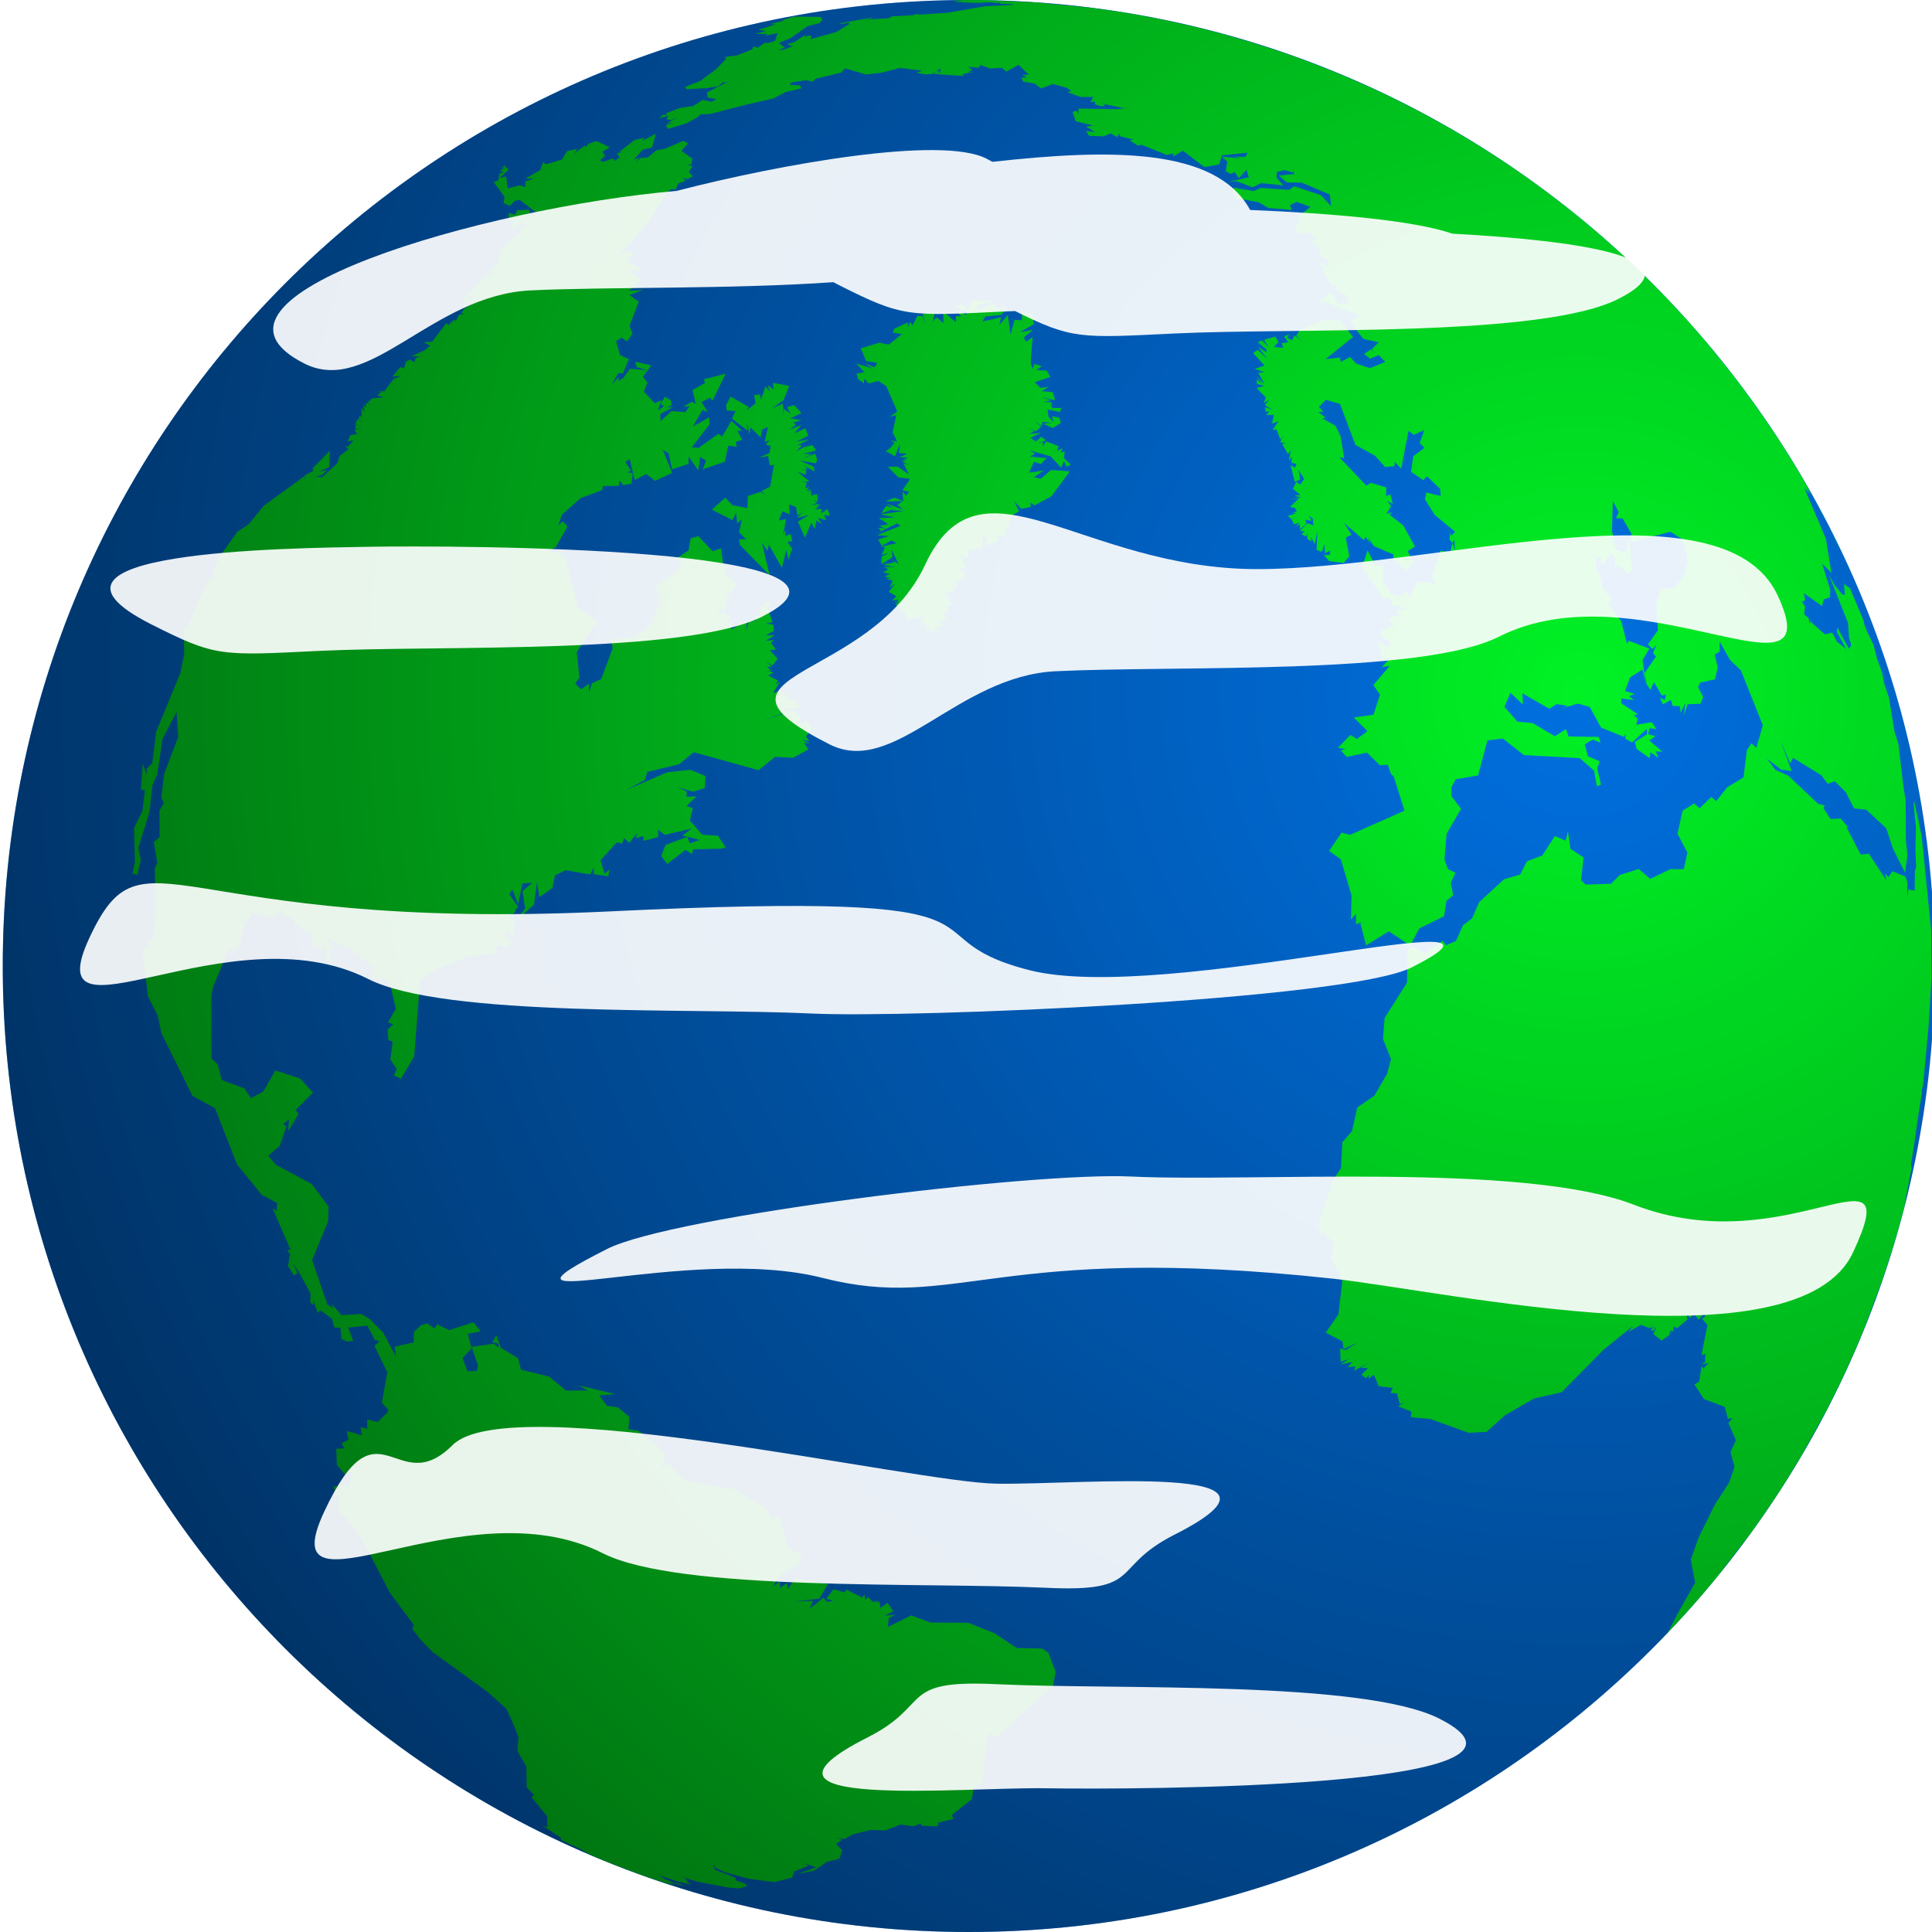 <?xml version="1.0" encoding="UTF-8"?>
<svg width="700px" height="700px" viewBox="0 0 700 700" version="1.1" xmlns="http://www.w3.org/2000/svg">
    <title>Artboard</title>
    <defs>
        <filter x="-50%" y="-50%" width="200%" height="200%" filterUnits="objectBoundingBox" id="filter-1">
            <feGaussianBlur stdDeviation="1" in="SourceGraphic"></feGaussianBlur>
        </filter>
        <radialGradient cx="81.4%" cy="35.995%" fx="81.4%" fy="35.995%" r="154.795%" id="radialGradient-2">
            <stop stop-color="#000000" stop-opacity="0" offset="0%"></stop>
            <stop stop-color="#000000" offset="100%"></stop>
        </radialGradient>
    </defs>
    <g id="Page-1" stroke="none" stroke-width="1" fill="none" fill-rule="evenodd">
        <path d="M351,700 C157.7,700 1,543.3 1,350 C1,156.7 157.7,0 351,0 C544.299,0 701,156.7 701,350 C701,543.3 544.299,700 351,700 Z" id="path3517" fill="#0070E0" fill-rule="nonzero"></path>
        <g id="Artboard">
            <g id="earth" transform="translate(47, 0)" fill-rule="nonzero" fill-opacity="0.906" fill="#00FF12">
                <g id="layer1">
                    <path d="M223.353,37.924 L233.107,35.708 L237.675,33.339 L243.504,31.978 L242.694,30.894 L239.152,30.759 L239.692,29.864 L245.095,29.066 L247.525,29.605 L248.497,28.522 L257.775,26.3 L259.149,24.762 L266.838,26.989 L272.88,26.239 L279.045,24.605 L287.123,25.617 L285.029,26.398 L288.542,26.977 L290.831,26.739 L293.68,24.787 L293.776,26.373 L292.646,25.555 L291.149,26.719 L296.103,26.247 L291.331,26.812 L302.401,27.528 L301.623,26.852 L305.634,26.076 L303.629,26.129 L305.317,25.361 L303.775,24.204 L307.643,24.552 L308.232,23.52 L311.657,24.812 L316.017,24.583 L317.632,25.93 L322.008,23.51 L325.83,27.111 L323.386,27.116 L325.069,28.058 L323.11,28.135 L323.625,29.541 L327.913,30.297 L330.2,32.071 L334.446,30.427 L339.344,31.761 L341.18,32.922 L339.758,33.389 L344.435,35.131 L349.112,35.134 L348.069,37.069 L349.684,36.731 L349.784,37.844 L352.19,38.569 L353.658,38.1 L351.61,37.394 L360.108,39.187 L362.809,38.955 L357.698,39.57 L343.755,39.342 L343.74,41.281 L342.91,40.047 L341.639,40.581 L342.738,43.917 L349.063,45.48 L346.531,45.866 L349.808,47.898 L346.43,47.417 L347.618,49.229 L352.841,49.404 L355.415,48.338 L357.798,49.704 L358.444,48.328 L358.735,49.336 L363.857,50.62 L362.208,50.806 L365.203,52.698 L366.623,52.67 L365.15,51.838 L375.732,56.138 L378.22,55.553 L378.074,56.716 L381.583,54.586 L389.359,60.525 L394.717,59.566 L395.752,56.248 L405.032,55.329 L404.22,56.865 L399.934,56.745 L402.795,57.476 L395.788,56.713 L397.656,58.596 L397.124,62.028 L398.899,63.007 L400.403,62.336 L401.837,64.549 L404.621,61.511 L405.467,64.253 L397.771,65.948 L401.01,65.635 L406.776,67.843 L409.986,66.327 L417.979,67.175 L415.487,64.409 L415.651,62.275 L418.345,61.599 L421.6,62.534 L421.549,60.841 L421.927,63.05 L416.342,63.614 L419.196,66.083 L424.591,66.167 L434.842,70.481 L435.265,74.651 L431.521,70.672 L421.925,67.516 L420.097,68.801 L409.732,68.107 L407.302,69.22 L399.932,68.003 L399.666,69.35 L400.813,71.762 L408.942,73.253 L412.539,75.361 L421.056,76.052 L420.348,74.369 L422.744,73.122 L427.83,74.926 L424.064,78.008 L424.033,77.169 L422.335,83.7 L424.278,84.869 L428.119,84.235 L429.139,86.069 L431.327,86.735 L427.922,87.083 L431.056,90.019 L431.489,92.781 L433.858,94.082 L433.855,96.39 L430.318,94.908 L429.157,93.305 L429.375,94.305 L433.301,97.508 L431.764,97.237 L435.568,103.639 L437.36,103.504 L437.411,105.411 L441.24,107.155 L441.459,109.685 L437.843,110.071 L435.991,106.651 L434.172,106.241 L430.427,109.821 L432.932,109.328 L445.822,114.549 L442.168,116.234 L444.592,119.829 L446.998,122.796 L452.536,124.019 L449.961,126.591 L450.959,127.915 L449.73,126.602 L447.218,128.215 L449.389,129.952 L452.544,128.651 L454.919,131.124 L449.336,133.391 L444.361,131.724 L442.149,129.351 L438.803,131.127 L438.435,129.535 L433.226,130.145 L443.246,122.092 L438.579,116.088 L432.201,116.01 L423.944,119.492 L422.67,121.691 L424.611,123.546 L422.068,121.507 L421.158,123.252 L419.326,122.41 L420.115,121.143 L418.232,121.876 L419.771,124.014 L417.35,124.336 L417.969,126.014 L414.502,125.678 L416.245,123.944 L415.05,121.96 L410.987,123.105 L412.607,125.79 L410.224,123.36 L408.698,123.952 L411.816,126.608 L411.883,127.657 L408.798,125.607 L412.288,130.182 L408.694,126.767 L407.012,127.888 L411.2,132.487 L407.635,133.615 L411.152,134.917 L408.879,135.041 L411.191,139.163 L408.08,136.264 L410.198,138.976 L408.307,137.5 L408.394,139.075 L411.078,139.795 L408.289,140.566 L411.6,143.986 L410.883,146.075 L413.088,144.663 L411.291,146.771 L414.223,148.592 L411.452,147.521 L411.479,149.173 L412.961,149.049 L411.774,150.398 L414.528,150.274 L413.87,153.443 L416.209,152.635 L414.141,155.691 L415.551,155.68 L416.928,159.388 L417.96,157.338 L416.896,160.255 L418.764,160.574 L417.541,160.868 L419.699,164.593 L420.685,162.985 L419.948,166.978 L421.011,165.487 L420.932,167.655 L422.739,168.035 L422.272,169.465 L420.568,168.556 L422.155,174.608 L424.08,173.711 L423.404,170.088 L425.527,173.506 L424.114,175.627 L422.644,174.572 L421.478,177.071 L424.125,179.332 L421.91,179.65 L424.418,180.216 L420.356,180.983 L423.595,180.616 L420.431,183.614 L424.172,184.583 L422.22,184.172 L422.886,185.423 L421.201,185.704 L422.592,185.947 L419.654,186.926 L420.954,188.205 L424.383,186.099 L421.032,188.25 L421.786,189.913 L424.016,189.346 L422.349,190.677 L423.981,189.996 L424.076,191.823 L426.358,189.642 L425.97,188.298 L428.146,188.707 L427.329,186.808 L428.605,187.817 L428.891,190.35 L426.704,189.565 L423.905,192.434 L425.705,192.428 L424.601,193.597 L426.307,194.41 L426.666,192.784 L426.706,195.342 L428.199,196.107 L427.906,194.438 L429.351,197.121 L430.349,192.011 L430.006,199.285 L431.932,199.95 L432.838,197.164 L433.114,200.433 L434.88,199.477 L434.904,201.017 L432.617,201.134 L434.611,203.305 L439.829,203.952 L441.883,201.552 L440.577,194.786 L442.687,193.715 L439.901,189.381 L447.15,195.712 L447.788,194.525 L449.584,197.057 L448.582,194.623 L450.759,197.852 L457.822,200.873 L457.939,203.003 L462.421,206.619 L465.263,204.119 L463.02,199.688 L465.66,198.018 L461.473,190.428 L456.448,186.513 L457.384,185.598 L455.333,186.196 L457.008,183.345 L455.477,181.398 L457.617,182.537 L456.804,179.199 L455.129,179.667 L455.29,176.616 L449.675,174.935 L448.018,175.937 L438.266,165.687 L440.001,165.966 L438.747,158.094 L436.846,154.249 L432.043,151.534 L433.363,151.312 L430.618,149.277 L432.454,149.129 L430.895,147.448 L433.377,144.865 L438.501,146.344 L444.095,161.194 L451.22,165.139 L454.875,169.223 L458.256,168.88 L458.307,167.279 L460.68,169.803 L463.327,156.1 L465.222,157.546 L469.054,155.81 L467.399,160.521 L469.081,162.268 L465.053,165.314 L464.25,170.974 L468.698,173.999 L470.014,172.53 L474.792,177.141 L474.975,179.702 L469.782,178.432 L469.274,180.912 L472.828,186.563 L480.219,192.651 L478.948,194.077 L476.526,189.697 L478.487,193.432 L478.106,195.375 L479.229,196.666 L479.977,195.466 L480.09,199.494 L479.197,196.678 L478.509,200.09 L474.864,199.59 L471.861,209.324 L473.275,211.541 L466.607,210.587 L463.782,216.702 L462.671,214.221 L460.708,216.305 L457.126,215.134 L454.083,210.712 L454.276,204.903 L451.424,205.042 L448.489,199.411 L446.515,205.603 L454.755,217.451 L455.055,216.261 L457.475,217.474 L457.135,219.124 L462.954,220.651 L458.869,220.933 L460.418,223.775 L457.811,223.025 L456.181,225.158 L458.318,226.371 L453.816,228.155 L453.545,230.671 L456.572,232.274 L455.977,234.661 L452.36,232.223 L453.83,238.533 L456.392,238.726 L453.679,241.706 L456.529,241.246 L450.591,248.202 L452.991,251.68 L450.625,258.968 L443.479,259.939 L448.441,264.907 L444.593,267.778 L442.266,266.279 L437.734,270.942 L440.47,271.409 L438.808,271.951 L440.947,274.242 L448.29,272.697 L452.969,277.278 L455.798,277.039 L457.067,280.674 L457.904,281.155 L461.864,293.728 L442.135,302.489 L439.049,301.706 L434.565,308.317 L438.781,311.328 L442.68,324.384 L442.473,333.167 L444.319,331.069 L444.325,334.88 L446.77,333.955 L445.89,334.451 L447.943,342.52 L456.196,337.432 L463.941,342.6 L467.259,336.359 L476.215,331.985 L477.059,326.419 L479.557,324.343 L478.616,319.885 L480.344,316.19 L477.637,314.957 L476.349,311.468 L477.139,302.097 L482.368,293.055 L478.889,288.477 L478.841,285.286 L480.453,282.34 L488.535,280.963 L491.916,268.261 L497.502,267.588 L505.145,273.582 L525.332,274.687 L530.556,279.217 L531.613,284.918 L533.067,284.288 L531.695,278.441 L532.572,275.825 L528.339,274.011 L527.174,269.657 L530.08,267.953 L532.935,269.131 L532.19,267 L521.354,266.854 L520.329,264.163 L516.358,266.771 L508.241,261.961 L502.771,261.47 L498.079,256.106 L500.278,251.011 L504.792,255.286 L504.587,251.204 L514.342,256.789 L517.003,255.082 L521.05,255.769 L518.68,256.713 L524.671,254.928 L528.991,256.116 L533.089,263.631 L541.431,267.004 L542.037,265.53 L541.891,267.653 L544.35,268.989 L549.713,264.054 L549.737,266.02 L545.36,268.827 L545.958,271.322 L550.723,274.718 L551.012,272.528 L553.882,274.617 L552.878,272.171 L555.338,272.379 L550.585,268.302 L552.766,266.71 L550.14,266.021 L550.723,263.772 L553.145,264.239 L551.512,261.652 L545.814,262.61 L546.424,260.415 L544.984,259.114 L546.466,258.81 L540.372,254.798 L540.499,253.083 L545.093,253.634 L543.179,252.256 L545.249,251.39 L541.757,250.394 L543.622,245.436 L548.105,242.582 L549.139,247.075 L548.157,239.143 L550.579,235.007 L543.134,232.155 L542.514,233.382 L540.414,225.102 L535.024,217.979 L536.317,218.806 L536.582,216.483 L532.651,212.277 L533.727,212.933 L533.06,210.662 L533.773,213.07 L532.848,209.055 L531.087,208.62 L532.833,209.028 L531.259,206.344 L531.471,201.806 L533.754,202.272 L532.151,204.305 L533.428,203.554 L533.832,204.877 L536.585,200.645 L538.044,201.709 L538.407,206.704 L539.092,204.573 L542.885,207.641 L544.399,206.829 L543.217,195.682 L542.302,199.135 L538.02,197.488 L542.38,199.214 L541.512,200.208 L538.608,199.332 L536.795,195.004 L538.507,197.302 L537.017,192.583 L537.367,181.526 L539.46,185.533 L538.512,187.744 L542.165,187.911 L540.941,187.907 L544.045,193.279 L543.937,196.519 L558.201,192.657 L562.065,195.111 L563.682,198.005 L564.581,203.401 L563.09,208.679 L559.797,212.991 L554.863,213.422 L553.082,218.414 L553.693,228.356 L550.039,233.52 L551.762,235.135 L553.176,233.6 L551.903,236.624 L552.972,237.868 L548.871,243.848 L549.522,247.741 L550.963,250.004 L552.27,247.136 L555.09,251.983 L556.65,251.65 L556.187,253.68 L554.411,252.701 L555.494,255.15 L558.441,253.586 L559.068,255.779 L561.685,255.847 L561.924,258.256 L563.591,254.727 L563.205,259.247 L564.414,255.164 L569.1,254.997 L570.079,252.539 L568.208,248.869 L569.082,247.309 L574.391,246.135 L575.371,241.719 L574.254,237.124 L576.092,236.101 L575.978,232.346 L579.83,239.125 L583.736,242.865 L591.697,262.758 L589.342,270.964 L587.593,269.301 L585.91,271.806 L584.724,281.659 L578.834,285.195 L574.835,290.256 L573.047,288.756 L568.77,292.84 L566.867,291.105 L562.642,293.694 L560.796,302.119 L564.369,308.917 L563.064,314.932 L558.21,314.902 L550.916,318.421 L546.723,314.828 L539.889,317.036 L536.672,320.212 L527.502,320.503 L525.842,318.929 L526.73,310.658 L522.01,307.549 L521.092,301.159 L520.283,304.608 L516.338,302.914 L511.824,309.944 L506.243,312.058 L503.767,316.871 L497.994,318.529 L488.906,326.873 L486.368,332.711 L483.047,335.252 L480.515,340.936 L476.989,342.46 L475.686,340.872 L469.3,345.435 L464.666,342.829 L463.023,344.38 L462.78,356.023 L454.683,368.813 L454.066,376.373 L456.983,383.693 L455.589,389.024 L450.925,397.026 L444.755,401.245 L442.824,409.879 L439.37,413.796 L438.879,423.149 L434.677,429.715 L435.579,428.436 L431.062,442.705 L431.244,448.333 L431.989,446.221 L436.54,450.467 L435.397,455.735 L439.346,464.091 L437.938,476.204 L433.342,482.84 L439.408,486.007 L439.744,488.791 L444.715,486.513 L440.633,489.16 L438.536,488.579 L438.768,493.42 L441.717,492.385 L438.785,494.323 L442.983,493.479 L441.267,495.329 L444.042,495.109 L443.617,496.64 L449.013,493.666 L446.023,495.645 L448.684,495.654 L446.284,498.08 L447.916,499.393 L449.077,498.041 L448.806,499.557 L450.799,498.101 L452.527,502.261 L457.686,502.855 L456.811,504.685 L459.152,504.852 L460.192,508.776 L461.997,508.031 L459.594,509.551 L464.36,511.424 L464.153,513.49 L471.263,514.135 L485.096,519.133 L491.604,518.778 L498.342,512.732 L508.771,506.72 L518.823,504.415 L533.859,489.162 L544.724,480.332 L542.985,482.584 L547.508,480.022 L550.506,481.179 L551.712,479.325 L550.596,481.362 L552.616,480.565 L551.072,481.836 L551.939,482.196 L553.235,480.567 L552.031,483.311 L554.982,485.743 L558.006,483.56 L557.987,482.171 L558.676,482.995 L558.199,481.744 L559.246,482.534 L559.407,480.554 L560.605,481.23 L564.41,478.058 L564.091,476.267 L565.549,477.512 L566.558,475.412 L568.372,478.193 L570.355,475.906 L570.864,476.986 L569.717,477.846 L571.626,480.082 L569.459,491.05 L570.864,490.457 L570.776,493.505 L569.368,494.28 L572.057,493.849 L570.142,495.875 L569.54,494.881 L568.643,500.547 L566.919,501.607 L570.373,506.897 L577.941,509.743 L579.046,514.063 L580.777,513.75 L579.23,515.558 L581.943,521.846 L579.986,526.065 L581.453,531.436 L579.508,537.123 L574.204,545.345 L568.401,557.183 L565.609,565.102 L567.168,573.452 L560.81,584.697 L557.125,591.71 L555.14,593.78 L553.024,595.942 L550.483,598.488 L552.172,596.801 L553.535,595.421 L562.613,585.836 L567.958,579.838 L575.026,571.458 L587.672,555.008 L594.818,544.737 L599.252,537.947 L605.887,527.093 L605.174,528.302 L605.232,528.204 L614.804,510.929 L618.689,503.192 L620.286,499.869 L621.94,496.325 L621.979,496.24 L626.014,487.126 L628.549,481.014 L634.948,463.884 L638.415,453.258 L640.403,446.583 L640.897,444.846 L642.315,439.654 L643.345,435.665 L643.09,436.309 L644.259,430.184 L644.875,427.28 L644.587,428.329 L645.608,423.262 L645.379,421.839 L646.647,413.899 L648.476,401.111 L649.4,395.817 L649.266,395.108 L649.774,393.139 L651.754,371.903 L652.828,354.28 L652.702,337.043 L649.234,302.916 L648.291,298.519 L648.087,295.947 L648.162,297.569 L646.465,290.069 L646.326,291.268 L647.142,299.509 L646.997,307.992 L647.259,314.031 L646.791,315.619 L646.725,322.644 L644.382,322.299 L644.023,325.122 L644.071,319.706 L643.41,317.617 L638.656,315.661 L637.22,317.809 L635.995,316.435 L636.479,318.981 L630.13,309.325 L627.206,309.668 L622.049,299.773 L622.631,299.73 L619.91,296.571 L616.261,296.763 L613.669,292.807 L614.169,291.82 L611.788,291.268 L600.844,280.978 L596.203,278.893 L593.207,274.888 L598.354,278.852 L602.171,279.356 L598.157,268.535 L601.643,276.562 L602.665,274.594 L612.884,280.868 L615.155,283.981 L617.788,283.093 L621.773,286.998 L624.767,292.895 L629.199,293.375 L636.442,300.149 L638.88,307.536 L643.238,316.168 L644.077,309.803 L643.556,304.687 L643.44,289.913 L642.604,284.752 L640.833,269.57 L639.363,264.782 L637.407,252.788 L635.704,247.705 L634.966,243.836 L633.09,238.624 L631.826,233.702 L629.305,228.448 L628.242,225.617 L628.395,225.271 L623.259,213.14 L621.165,211.612 L621.386,215.54 L620.393,215.286 L617.662,211.891 L615.576,208.125 L622.613,225.786 L622.913,230.835 L623.743,233.782 L622.912,235.057 L618.675,227.266 L618.563,229.047 L621.902,235.166 L618.599,232.518 L616.84,229.228 L614.091,229.798 L608.887,225.085 L608.744,226.355 L608.319,223.983 L606.685,222.607 L607.008,219.711 L605.86,218.036 L607.085,217.468 L606.549,214.908 L613.15,219.598 L613.753,217.14 L616.005,216.469 L616.131,213.565 L613.172,204.182 L616.58,207.599 L614.523,195.129 L606.653,176.62 L608.298,178.888 L607.407,176.931 L609.169,179.553 L607.556,176.395 L608.657,178.223 L606.939,175.155 L608.484,177.856 L608.619,177.781 L605.932,173.016 L607.415,175.567 L610.273,180.704 L610.181,180.468 L606.572,174.108 L603.646,169.169 L602.553,167.37 L604.034,169.815 L604.684,170.9 L603.867,169.536 L605.385,172.081 L605.935,173.015 L608.535,177.526 L615.171,189.807 L621.135,201.965 L624.413,209.2 L624.489,209.373 L623.091,206.228 L621.506,202.762 L619.488,198.487 L619.533,198.58 L617.262,193.935 L616.169,191.761 L613.399,186.413 L608.681,177.785 L605.046,171.508 L603.192,168.418 L601.748,166.058 L599.653,162.711 L596.85,158.357 L595.62,156.49 L588.343,145.947 L583.341,139.152 L578.679,133.113 L574.815,128.307 L573.404,126.594 L570.177,122.759 L568.083,120.329 L569.487,121.953 L566.976,119.063 L567.447,119.6 L565.97,117.923 L566.518,118.543 L564.736,116.537 L564.886,116.705 L562.845,114.443 L563.911,115.62 L560.577,111.975 L562.222,113.76 L561.218,112.668 L559.696,111.029 L557.738,108.95 L562.52,114.087 L560.499,111.89 L562.133,113.662 L560.971,112.399 L562.062,113.584 L563.426,115.082 L563.963,115.677 L561.931,113.442 L566.518,118.543 L572.409,125.401 L570.59,123.244 L572.453,125.453 L571.07,123.81 L571.464,124.275 L569.871,122.4 L570.356,122.968 L568.117,120.367 L566.163,118.138 L565.402,117.281 L565.646,117.555 L563.54,115.206 L561.3,112.753 L563.513,115.176 L562.425,113.979 L567.929,120.15 L571.507,124.324 L569.92,122.457 L572.663,125.703 L576.04,129.81 L575.922,129.665 L580.027,134.83 L582.079,137.488 L580.558,135.513 L588.048,145.534 L586.758,143.755 L589.737,147.903 L595.686,156.588 L598.791,161.355 L599.987,163.239 L598.199,160.434 L598.573,161.017 L595.471,156.266 L590.219,148.588 L588.242,145.809 L586.279,143.104 L587.32,144.531 L581.723,137.027 L583.028,138.738 L579.732,134.454 L571.98,124.889 L568.4,120.695 L565.539,117.437 L568.718,121.061 L566.555,118.583 L566.61,118.645 L570.138,122.714 L568.259,120.532 L570.438,123.065 L569.236,121.661 L569.31,121.747 L574.011,127.328 L573.279,126.443 L569.426,121.883 L567.928,120.151 L568.233,120.502 L566.637,118.677 L567.102,119.206 L566.242,118.228 L565.844,117.778 L565.671,117.583 L565.141,116.988 L564.142,115.873 L563.881,115.584 L556.943,108.114 L551.776,102.823 L551.179,102.226 L542.183,93.566 L539.99,91.546 L539.859,91.427 L535.424,87.45 L530.951,83.574 L527.827,80.944 L526.013,79.445 L525.711,79.197 L524.796,78.451 L523.104,77.083 L519.949,74.58 L518.066,73.115 L516.431,71.858 L517.027,72.314 L514.485,70.382 L514.75,70.581 L517.724,72.849 L520,74.62 L519.107,73.923 L514.055,70.06 L514.811,70.629 L510.609,67.506 L509.328,66.574 L508.117,65.7 L506.836,64.785 L506.162,64.306 L503.289,62.294 L504.741,63.306 L503.06,62.137 L503.22,62.247 L499.639,59.801 L501.162,60.834 L500.153,60.148 L497.504,58.373 L498.564,59.078 L495.977,57.365 L496.475,57.692 L493.124,55.514 L491.167,54.266 L490.906,54.101 L488.418,52.543 L486.597,51.421 L487.146,51.758 L483.38,49.478 L483.063,49.288 L480.879,47.998 L479.427,47.152 L478.61,46.68 L477.151,45.845 L476.589,45.526 L474.392,44.291 L474.892,44.57 L471.803,42.862 L469.367,41.544 L469.997,41.882 L469.302,41.508 L468.237,40.94 L467.761,40.688 L460.097,36.75 L459.682,36.543 L456.514,34.989 L455.015,34.267 L452.982,33.303 L452.628,33.137 L451.056,32.404 L449.205,31.553 L451.1,32.424 L447.408,30.74 L447.372,30.723 L450.773,32.273 L442.854,28.733 L441.281,28.057 L442.649,28.644 L438.999,27.093 L437.514,26.476 L431.225,23.952 L432.621,24.5 L431.175,23.932 L423.675,21.105 L423.149,20.914 L421.723,20.401 L419.341,19.56 L414.058,17.763 L413.044,17.429 L410.198,16.509 L414.2,17.81 L421.961,20.486 L418.601,19.302 L421.623,20.365 L418.734,19.348 L414.117,17.782 L401.206,13.777 L397.319,12.677 L398.342,12.962 L406.073,15.223 L403.79,14.535 L409.174,16.184 L396.262,12.387 L391.626,11.154 L396.484,12.448 L396.19,12.368 L398.264,12.941 L401.291,13.802 L399.793,13.372 L401.306,13.806 L399.993,13.429 L398.993,13.146 L397.946,12.852 L401.943,13.992 L401.473,13.855 L403.868,14.559 L404.946,14.882 L403.351,14.405 L406.093,15.229 L405.089,14.925 L411.84,17.036 L413.416,17.551 L414.356,17.862 L415.339,18.19 L411.252,16.847 L412.756,17.335 L410.074,16.47 L411.016,16.771 L409.057,16.148 L408.808,16.07 L406.099,15.232 L405.926,15.179 L399.805,13.376 L394.601,11.938 L388.711,10.414 L388.656,10.4 L385.798,9.7 L374.631,7.208 L369.998,6.286 L364.92,5.349 L363.182,5.046 L362.309,4.898 L357.092,4.057 L357.242,4.08 L348.45,2.84 L328.217,0.844 L310.445,0.064 L302.293,0.036 L298.191,0.302 L301.673,0.541 L299.56,0.514 L298.785,0.625 L304.906,0.991 L308.789,1.022 L309.084,0.896 L313.735,0.817 L312.049,1.102 L315.593,0.969 L315.174,1.354 L319.046,1.475 L320.725,1.737 L309.972,2.259 L296.287,4.614 L286.329,5.294 L285.073,5.089 L283.838,5.503 L276.185,5.932 L275.093,6.601 L265.771,7.182 L269.377,6.578 L268.364,6.431 L256.992,8.506 L258.059,8.678 L260.561,8.216 L260.8,8.654 L256.079,11.573 L246.634,14.229 L247.013,13.099 L246.397,12.809 L244.786,13.336 L244.579,12.761 L240.706,15.281 L238.189,15.961 L240.196,16.766 L237.091,17.923 L234.823,18.243 L237.358,17.164 L235.155,15.551 L239.42,13.822 L245.647,9.441 L249.914,8.392 L251.021,7.164 L250.359,6.145 L240.598,6.018 L235.901,7.431 L237.433,7.422 L231.921,8.705 L233.934,8.861 L227.838,10.788 L230.568,11.197 L226.754,12.31 L231.16,12.26 L230.005,13 L234.788,11.998 L233.814,14.764 L231.67,15.522 L229.994,15.572 L227.621,17.296 L226.062,16.82 L225.496,17.892 L220.054,20.077 L215.469,20.661 L216.183,21.202 L212.472,25.066 L206.614,29.379 L201.218,31.513 L201.704,32.293 L210.503,31.883 L209.566,31.698 L213.048,31.375 L215.091,29.681 L215.698,29.988 L217.956,29.01 L209.123,33.519 L209.385,35.349 L212.473,35.882 L210.902,36.88 L207.582,36.194 L204.205,38.389 L199.269,39.145 L194.248,41.078 L194.813,41.603 L193.005,41.668 L192.024,42.872 L195.197,41.806 L194.467,43.267 L196.211,43.497 L198.668,42.497 L194.387,44.751 L196.567,44.429 L194.198,45.406 L194.997,46.707 L201.589,44.736 L205.473,42.631 L206.858,41.492 L202.064,41.656 L210.329,41.278 L223.329,37.933 L223.353,37.924 M179.767,677.209 L181.122,677.721 L181.012,677.68 L185.812,679.442 L186.735,679.772 L184.759,679.062 L185.031,679.161 L182.937,678.396 L187.145,679.917 L188.196,680.287 L193.801,682.199 L196.924,683.22 L194.364,682.387 L192.142,681.645 L194.376,682.39 L192.315,681.703 L195.325,682.701 L193.523,682.107 L195.346,682.708 L196.781,683.174 L196.871,683.202 L201.903,684.778 L200.724,684.416 L196.385,683.046 L191.362,681.367 L192.361,681.612 L197.242,683.09 L195.665,682.212 L198.597,682.784 L195.294,681.649 L197.45,682.215 L199.299,682.937 L200.945,683.268 L199.305,682.497 L197.007,682.045 L193.978,680.932 L191.855,679.432 L197.714,681.458 L203.278,682.797 L201.162,680.875 L202.63,681.338 L200.271,680.133 L206.035,681.839 L217.106,683.926 L220.961,684.245 L223.701,683.312 L222.832,682.419 L219.386,681.245 L219.542,680.339 L212.049,677.472 L211.211,675.149 L212.178,676.73 L215.529,678.299 L224.13,680.682 L233.624,681.932 L240.03,680.274 L240.744,678.076 L245.885,676.033 L244.587,675.123 L248.664,676.561 L241.962,678.957 L247.893,677.806 L252.573,674.604 L257.159,673.424 L258.149,670.342 L255.933,668.123 L258.156,666.516 L255.94,665.802 L258.86,666.323 L262.087,664.589 L268.439,663.031 L273.793,663.187 L279.201,661.081 L284.018,661.668 L286.628,660.655 L286.849,661.508 L292.675,661.715 L292.932,660.419 L298.422,659.007 L297.91,657.553 L305.098,651.893 L305.744,648.015 L309.019,645.786 L310.872,628.868 L311.802,627.93 L313.093,629.497 L315.506,628.166 L334.542,610.681 L335.505,605.694 L332.785,598.793 L330.641,597.315 L321.332,597.098 L313.292,591.742 L303.859,587.971 L290.206,587.897 L283.124,585.299 L274.648,589.5 L275.046,586.239 L277.407,585.069 L273.593,585.372 L276.657,583.738 L274.518,580.723 L272.054,582.579 L271.513,580.11 L270.33,580.927 L270.973,579.956 L269.276,580.49 L267.494,578.6 L266.526,579.726 L266.222,577.79 L265.309,578.763 L259.582,575.932 L259.123,576.972 L254.967,575.826 L252.313,579.275 L254.898,579.917 L252.608,580.421 L251.358,578.872 L246.365,582.852 L247.567,580.006 L240.597,580.272 L249.877,579.224 L252.947,573.948 L241.181,571.769 L238.422,575.711 L238.212,573.52 L235.736,575.265 L235.489,573.007 L233.027,574.907 L235.349,570.971 L243.845,565.967 L242.402,565.748 L243.653,563.491 L238.658,561.026 L235.597,550.13 L234.136,549.062 L233.454,550.797 L229.769,545.87 L218.773,539.492 L201.363,536.595 L194.654,529.824 L192.535,531.982 L193.965,527.394 L190.889,523.484 L184.364,518.409 L180.676,517.796 L181.083,513.421 L176.869,509.893 L172.917,509.32 L170.094,505.584 L175.927,505.132 L162.671,501.93 L165.983,503.817 L158.057,503.815 L151.951,498.752 L141.744,496.275 L140.715,492.125 L134.453,488.32 L132.85,483.719 L131.377,486.295 L133.653,486.804 L133.569,488.233 L131.844,486.825 L123.899,488.016 L126.192,494.77 L125.737,496.77 L122.325,496.821 L120.571,492.027 L123.903,488.518 L122.466,483.272 L127.147,482.39 L124.591,479.095 L115.702,481.951 L111.395,479.834 L110.504,481.313 L107.78,479.493 L105.536,480.166 L102.94,482.592 L102.924,486.367 L96.01,487.919 L96.476,491.575 L91.842,482.86 L86.933,477.923 L83.921,476.056 L76.709,476.516 L73.278,472.498 L73.595,474.017 L71.587,472.554 L66.09,456.513 L71.868,442.548 L72.048,437.211 L65.991,429.02 L53.001,422.047 L50.187,418.722 L54.356,415.181 L56.768,408.184 L55.623,407.214 L57.654,405.653 L57.516,409.766 L61.219,403.51 L60.065,402.192 L66.394,395.886 L61.692,390.729 L52.747,387.841 L48.402,395.479 L43.944,397.883 L41.495,394.323 L33.376,391.33 L31.843,385.595 L29.639,383.55 L29.616,360.418 L30.293,357.369 L34.353,347.568 L36.116,343.982 L37.665,344.326 L36.418,346.075 L39.648,342.366 L41.829,334.855 L40.825,333.7 L42.039,334.56 L44.667,330.874 L47.66,331.76 L47.564,329.572 L49.458,331.878 L48.321,332.045 L53.031,332.17 L55.018,329.191 L56.234,331.462 L54.82,331.638 L58.48,332.563 L59.18,330.882 L58.536,332.507 L62.971,337.474 L65.302,337.225 L66.78,343.747 L68.78,343.456 L69.424,345.435 L70.132,342.947 L71.393,344.547 L71.341,348.45 L73.382,348.126 L71.786,344.259 L74.154,343.746 L70.924,338.98 L78.97,344.292 L80.519,342.143 L80.39,344.855 L79.142,345.039 L83.586,345.473 L82.418,346.503 L86.325,348.118 L84.942,347.904 L88.182,350.607 L87.609,354.672 L92.947,354.831 L94.495,357.246 L96.434,365.491 L93.563,370.455 L95.494,371.094 L93.436,373.003 L93.722,376.86 L95.283,377.364 L94.441,383.847 L96.748,387.402 L95.715,389.712 L98.05,390.675 L97.632,391.822 L103.067,382.83 L105.247,354.944 L111.022,351.426 L111.007,349.524 L111.31,351.317 L121.773,346.771 L133.905,345.319 L131.554,343.431 L134.146,342.932 L132.501,340.672 L135.533,343.165 L137.873,342.272 L138.115,340.068 L136.689,341.567 L137.316,339.577 L134.488,338.633 L137.365,337.555 L138.53,339.619 L139.273,335.653 L138.95,341.767 L139.548,334.434 L136.37,330.792 L138.282,332.721 L137.701,329.494 L138.256,331.676 L139.752,330.277 L138.25,326.729 L139.604,329.893 L140.718,328.531 L137.51,323.942 L138.628,322.352 L140.71,327.547 L142.306,320.104 L145.819,319.89 L142.332,322.856 L143.233,329.135 L140.162,333.415 L146.485,327.729 L147.551,319.405 L148.393,325.05 L153.181,321.689 L154.076,317.152 L157.958,315.289 L166.806,316.834 L168.08,314.317 L168.128,316.737 L173.408,317.477 L173.811,315.055 L172.036,316.561 L170.591,311.684 L176.522,305.149 L178.41,305.68 L179.103,303.675 L180.989,305.384 L183.98,301.691 L183.248,303.742 L186.037,302.928 L186.235,304.642 L191.48,303.273 L191.369,300.603 L193.844,302.484 L203.584,300.213 L200.23,302.725 L206.421,304.315 L202.933,305.602 L201.99,303.204 L194.126,306.161 L192.585,310.148 L194.733,313.054 L201.363,307.921 L203.745,309.459 L204.196,307.715 L214.353,307.485 L215.966,307.058 L213.085,302.808 L207.396,302.391 L202.946,297.269 L204.027,292.759 L201.675,292.078 L205.372,288.519 L201.767,288.724 L201.777,286.759 L198.394,285.192 L204.143,286.841 L208.344,285.508 L208.612,281.199 L203.142,278.922 L194.754,279.813 L179.936,286.211 L186.71,282.544 L187.523,279.672 L199.084,276.898 L204.325,272.544 L227.821,279.042 L233.813,274.219 L240.341,274.57 L245.83,271.543 L244.305,269.059 L246.53,269.498 L243.481,267.968 L246.229,268.541 L245.024,266.869 L247.089,264.191 L245.331,261.11 L241.73,262.615 L243.325,259.802 L240.196,257.35 L229.721,261.046 L239.482,257.262 L235.072,257.45 L243.562,255.96 L240.94,254.403 L242.044,253.529 L238.447,253.385 L238.798,251.469 L237.248,252.253 L238.384,250.86 L235.116,253.131 L237.527,251.161 L235.562,251.019 L236.637,249.878 L233.028,251.153 L235.634,246.949 L234.109,247.978 L234.818,246.542 L231.397,244.758 L233.251,243.642 L231.027,243.061 L232.538,243.105 L230.878,241.52 L232.799,241.604 L230.45,239.667 L232.884,241.14 L234.747,238.68 L231.913,235.576 L234.134,235.286 L232.344,233.01 L233.513,231.839 L230.406,232.237 L233.805,230.052 L230.328,230.246 L233.383,228.598 L233.275,226.421 L230.572,225.878 L232.939,225.461 L230.928,219.857 L232.333,218.923 L231.289,217.849 L227.977,220.671 L228.625,223.083 L226.305,223.067 L227.018,224.665 L224.312,225.226 L223.395,228.305 L223.573,224.767 L217.891,228.114 L218.329,224.709 L214.979,227.189 L217.859,223.32 L212.583,221.444 L214.44,220.353 L214.612,221.993 L216.777,219.555 L215.354,219.047 L217.158,215.667 L214.318,214.103 L217.698,215.21 L220.608,210.064 L218.884,211.102 L215.466,207.575 L216.93,205.239 L215.041,204.754 L214.285,198.692 L211.178,199.731 L206.044,194.263 L203.245,195.017 L202.476,199.388 L198.287,202.251 L200.159,202.812 L198.343,207.183 L190.481,212.356 L192.438,217.72 L188.645,226.848 L182.273,231.106 L174.43,231.449 L174.97,234.919 L170.831,246.019 L167.539,247.54 L166.316,250.958 L166.459,247.656 L163.532,249.768 L161.409,247.658 L162.922,245.496 L161.968,236.246 L169.33,225.001 L162.365,220.113 L157.552,201.075 L151.783,199.584 L154.337,198.249 L158.596,190.786 L156.892,188.875 L155.169,190.467 L156.643,186.427 L163.304,180.496 L171.173,177.572 L171.465,176.075 L177.211,176.029 L177.412,174.101 L178.906,175.786 L181.825,175.202 L182.202,171.45 L180.234,171.135 L181.615,170.494 L179.583,167.392 L181.122,166.363 L183,173.93 L187.177,171.731 L190.366,174.218 L196.543,171.329 L193.161,163.047 L195.196,164.126 L196.525,170.024 L202.476,168.085 L202.473,165.386 L206.006,170.449 L206.638,165.549 L208.827,166.888 L207.598,170.042 L215.622,167.281 L216.86,161.454 L219.963,161.911 L219.547,160.082 L221.926,159.353 L220.149,156.076 L221.89,156.026 L217.987,152.516 L214.662,158.147 L213.277,157.19 L206.14,162.248 L203.613,162.122 L210.109,153.731 L209.919,151.234 L204.007,154.531 L207.533,148.538 L209.442,149.293 L207.136,145.671 L210.32,144.098 L211.133,145.224 L215.935,135.406 L208.017,137.432 L208.453,138.726 L203.882,141.369 L205.105,146.364 L203.679,145.55 L200.582,147.315 L202.817,147.221 L201.303,149.32 L196.277,148.934 L192.328,152.582 L192.215,150.001 L196.863,147.531 L194.482,147.686 L196.343,146.873 L196.08,145.047 L193.92,143.758 L192.325,146.281 L193.542,147.23 L191.365,148.707 L192.638,144.968 L190.234,146.085 L186.293,141.862 L187.581,138.62 L185.966,136.512 L188.966,132.402 L183.153,131.047 L183.685,133.047 L187.541,134.105 L181.227,133.634 L178.786,137.03 L177.112,138.032 L177.213,136.581 L174.546,139.367 L177.053,135.16 L178.711,135.271 L180.823,130.141 L177.614,128.591 L176.216,123.605 L178.243,122.354 L180.205,123.693 L182.146,120.922 L181.076,118.03 L184.454,109.304 L181.083,106.909 L185.984,104.997 L180.734,105.452 L187.679,99.694 L185.218,101.223 L180.33,97.953 L185.761,98.08 L180.794,94.907 L180.318,93.425 L182.994,92.396 L180.429,91 L177.064,92.739 L188.141,80.322 L194.28,70.139 L196.385,68.391 L197.692,68.762 L198.837,66.484 L201.473,65.457 L200.283,64.363 L202.053,64.894 L204.022,63.885 L202.539,62.285 L203.956,60.187 L201.717,59.84 L203.484,59.602 L203.837,57.471 L199.907,54.661 L202.259,51.982 L200.614,51.018 L193.772,53.972 L190.722,54.448 L187.696,57.07 L185.113,57.266 L183.192,58.984 L184.833,57.138 L188.4,56 L182.632,57.806 L185.935,54.219 L189.233,53.45 L190.602,48.504 L185.543,51.081 L186.533,49.867 L182.779,50.791 L177.392,55.024 L178.531,55.052 L176.519,55.564 L177.489,56.995 L175.588,58.388 L175.188,57.359 L171.503,58.659 L170.355,58.138 L172.219,56.386 L171.224,55.02 L173.886,53.336 L169.077,51.09 L166.347,52.045 L165.25,53.238 L164.86,52.766 L161.153,55.538 L162.189,53.889 L158.423,54.767 L156.616,57.789 L150.803,59.535 L149.737,58.778 L148.775,61.597 L143.385,64.701 L146.294,64.708 L143.33,65.77 L143.327,67.83 L141.377,67.142 L136.984,68.257 L136.369,63.902 L133.932,64.562 L137.225,61.516 L135.533,59.595 L135.708,60.116 L134.609,60.981 L136.244,60.481 L134.136,61.961 L135.636,62.193 L133.875,63.101 L133.562,65.314 L131.909,66.032 L135.79,71.303 L135.482,73.583 L137.669,74.602 L139.586,72.736 L141.294,72.411 L146.954,76.783 L146.258,79.152 L145.423,77.886 L142.563,80.271 L145.153,77.458 L144.643,75.968 L140.421,76.17 L139.521,77.86 L137.327,77.078 L137.482,80.251 L139.043,79.899 L137.6,80.568 L139.581,80.245 L137.72,82.315 L139.72,82.607 L142.213,80.758 L143.782,81.967 L141.626,82.234 L142.98,82.478 L141.416,83.074 L141.842,84.688 L141.041,84.208 L140.039,85.575 L139.83,84.649 L139.883,85.628 L138.053,86.27 L137.215,88.262 L134.516,90.078 L133.189,95.319 L130.232,98.202 L131.707,99.112 L130.094,100.784 L129.018,100.421 L131.36,99.247 L129.176,99.364 L120.877,108.307 L121.548,109.27 L125.453,105.83 L123.514,108.105 L125.144,107.558 L121.487,109.521 L120.508,111.524 L127.038,108.38 L121.212,111.826 L120.062,113.555 L121.711,113.698 L119.318,114.055 L118.107,116.418 L117.708,115.688 L116.167,117.783 L117.435,115.662 L115.484,117.762 L114.689,117.078 L109.552,123.854 L106.355,123.956 L108.835,125.201 L107.066,126.808 L102.128,129.03 L104.902,129.188 L108.027,128.006 L103.622,129.791 L103.147,131.197 L101.531,130.301 L99.784,132.286 L101.504,130.302 L100.09,130.975 L99.378,133.501 L98.032,132.972 L95.199,136.437 L98.322,136.129 L96.097,137.212 L95.886,138.886 L96.07,136.708 L92.236,141.772 L90.008,141.703 L91.186,141.95 L89.617,143.267 L92.035,143.947 L87.8,144.341 L86.123,145.958 L87.245,146.344 L85.437,146.13 L85.704,147.806 L84.679,146.606 L85.048,149.279 L84.015,147.689 L83.983,151.196 L83.42,150.536 L82.784,151.919 L84.393,152.663 L82.462,151.933 L81.632,154.079 L83.113,153.702 L81.795,154.266 L81.848,155.525 L84.306,154.64 L81.371,155.954 L82.493,157.205 L80.001,157.66 L78.955,159.913 L81.08,159.556 L79.09,161.906 L78.012,161.428 L79.2,162.841 L76.096,165.163 L75.222,167.793 L69.764,172.923 L67.337,172.689 L69.625,172.133 L71.495,170.325 L68.577,170.941 L72.332,169.22 L72.528,163.278 L66.215,169.737 L66.572,170.562 L63.352,172.27 L63.538,174.137 L63.202,172.589 L48.514,183.308 L43.053,189.972 L38.897,192.748 L33.33,200.663 L30.223,206.485 L30.943,208.569 L28.896,211.736 L29.866,208.898 L27.652,211.586 L21.587,225.612 L19.606,228.042 L19.74,237 L18.323,243.905 L9.559,265.179 L8.161,276.566 L6.263,278.402 L6.06,280.617 L4.745,276.645 L4.052,286.096 L5.49,286.357 L4.63,293.749 L1.562,299.981 L1.9,312.248 L0.995,316.556 L2.751,316.939 L4.016,311.527 L3.112,307.209 L7.111,294.353 L8.271,284.338 L9.935,280.653 L11.857,267.74 L16.988,257.981 L17.558,267.002 L12.489,280.397 L11.447,288.751 L12.341,291.051 L10.76,293.724 L10.855,303.242 L8.746,305.144 L9.966,312.59 L9.062,314.803 L9.479,330.15 L8.332,339.761 L6.119,342.018 L6.449,343.929 L5.048,343.283 L4.739,345.742 L6.613,361.023 L10.167,367.958 L11.479,374.339 L22.75,397.068 L30.911,401.518 L38.887,421.871 L48.876,434.222 L48.006,432.957 L53.385,435.897 L53.285,438.723 L51.705,437.706 L58.286,452.852 L56.968,452.931 L58.092,454.332 L57.36,458.74 L59.481,462.066 L60.735,461.348 L59.281,457.967 L61.355,460.969 L65.538,468.702 L65.386,471.882 L66.634,472.935 L66.405,470.85 L68.122,475.737 L69.07,474.718 L73.287,477.79 L74.112,480.966 L76.314,481.109 L76.7,485.1 L78.788,486.071 L80.997,485.805 L79.161,480.992 L86.067,480.319 L88.806,485.467 L90.567,485.947 L88.67,487.66 L93.324,497.18 L91.362,508.265 L93.747,510.869 L93.151,511.989 L89.874,515.19 L86.023,514.332 L86.083,517.643 L83.673,517.03 L84.119,520.007 L78.624,518.466 L79.271,521.673 L76.7,522.903 L77.757,524.766 L74.831,524.922 L75.039,530.813 L78.13,534.329 L79.769,532.891 L80.596,535.027 L79.396,537.813 L73.849,538.635 L76.18,545.769 L74.935,546.405 L80.675,552.71 L86.072,561.382 L94.31,577.15 L102.905,588.718 L102.401,590.218 L105.371,594.104 L109.774,598.583 L129.509,612.891 L136.448,619.062 L138.955,624.588 L140.831,629.251 L140.481,634.457 L143.731,640.112 L143.829,647.506 L146.492,650.362 L145.61,651.201 L151.213,657.996 L151.36,661.978 L149.651,661.444 L156.026,665.724 L156.463,666.739 L159.529,668.28 L158.873,668.064 L161.367,669.016 L163.047,669.757 L163.767,669.969 L162.592,669.694 L165.2,670.86 L165.425,671.061 L163.607,670.247 L165.634,671.179 L164.156,670.54 L165.254,671.217 L167.483,672.204 L166.209,671.709 L169.754,673.212 L167.809,672.414 L170.981,673.735 L168.483,672.698 L168.921,672.882 L170.193,673.411 L170.287,673.45 L168.625,672.758 L166.61,671.905 L168.189,672.574 L166.922,672.038 L167.137,672.13 L166.392,671.813 L164.817,671.135 L163.665,670.633 L165.912,671.607 L165.552,671.453 L163.531,670.574 L165.124,671.268 L163.863,670.719 L165.634,671.487 L166.459,671.841 L168.648,672.768 L170.582,673.572 L168.914,672.88 L171.171,673.816 L168.617,672.756 L172.05,674.175 L174.569,675.189 L172.768,674.466 L174.451,675.142 L169.422,673.092 L173.011,674.564 L171.341,673.885 L172.798,674.478 L172.499,674.357 L173.538,674.776 L175.68,675.629 L173.178,674.631 L175.666,675.623 L172.582,674.391 L175.398,675.517 L175.683,675.63 L176.803,676.068 L177.973,676.523 L175.055,675.38 L177.28,676.253 L176.829,676.077 L179.059,676.938 L178.68,676.793 L179.816,677.226 L178.751,676.82 L181.596,677.896 L178.448,676.704 L179.89,677.255 L179.487,677.102 L182.047,678.065 L180.999,677.673 L181.162,677.735 L180.684,677.555 L180.454,677.468 L177.848,676.472 L178.491,676.72 L181.112,677.715 L179.772,677.209 L179.767,677.209 M289.66,229.943 L291.581,227.983 L294.437,229.713 L291.339,226.827 L295.377,227.024 L293.492,225.438 L296.007,224.132 L293.3,223.646 L296.209,223.969 L294.475,222.536 L296.99,221.696 L295.049,221.058 L297.534,220.521 L295.695,220.108 L297.946,218.819 L295.55,215.842 L297.917,216.673 L295.174,214.517 L299.027,214.208 L298.188,211.781 L300.37,212.911 L298.735,210.579 L300.869,211.572 L299.633,210.485 L301.971,209.988 L299.93,208.403 L302.619,209.396 L302.435,207.04 L299.833,206.205 L303.083,205.725 L301.087,201.313 L303.434,202.17 L304.174,198.962 L308.553,198.64 L309.198,194.214 L310.976,194.765 L309.477,197.236 L311.022,197.87 L310.789,195.92 L311.5,197.239 L314.905,195.656 L314.032,193.907 L316.762,194.441 L319.656,186.801 L322.18,185.215 L320.432,181.531 L323.025,184.352 L326.463,183.688 L326.357,182.083 L327.842,183.092 L333.966,179.79 L340.609,170.766 L333.803,170.306 L330.169,173.396 L327.547,172.924 L331.267,170.437 L325.832,171.251 L327.624,167.313 L330.096,168.115 L332.257,165.971 L326.163,165.443 L328.064,164.333 L325.802,163.101 L333.641,165.345 L337.49,169.436 L338.513,167.01 L339.339,169.027 L341.035,168.372 L338.48,166.011 L338.772,163.565 L337.308,164.021 L338.032,162.399 L335.964,163.406 L336.583,161.698 L332.027,159.894 L330.886,161.727 L330.937,160.235 L329.017,160.587 L331.991,159.585 L330.32,158.201 L328.28,159.988 L326.41,158.621 L330.218,156.829 L325.614,157.24 L327.815,156.336 L325.809,155.278 L328.419,156.234 L330.235,154.528 L327.797,152.625 L330.542,154.306 L330.665,152.863 L334.137,153.212 L330.957,153.5 L334.496,155.067 L337.368,153.227 L336.808,151.329 L334.131,150.842 L334.74,152.936 L332.928,151.128 L332.541,148.338 L337.068,149.264 L337.594,147.821 L334.067,147.774 L333.933,145.694 L330.992,145.693 L333.764,145.019 L330.259,143.913 L335.3,144.978 L334.434,142.082 L330.4,141.721 L332.918,140.148 L329.994,140.542 L327.884,138.473 L333.526,136.596 L332.24,134.269 L328.452,134.113 L330.432,132.667 L327.786,131.847 L327.09,133.705 L326.411,131.532 L327.131,122.089 L324.846,123.82 L323.931,122.304 L327.35,119.429 L322.403,120.41 L327.592,117.466 L326.908,113.402 L323.373,113.557 L323.186,116.021 L320.6,115.884 L319.107,121.233 L318.163,114.108 L315.047,117.777 L315.671,114.948 L308.971,116.495 L309.959,114.711 L315.717,114.094 L317.927,111.53 L313.945,111.576 L313.892,109.774 L306.412,112.541 L307.743,110.445 L313.263,109.079 L304.781,108.929 L304.201,112.448 L300.945,109.994 L299.562,111.466 L303.086,112.531 L303.282,114.149 L298.981,112.099 L301.3,114.69 L299.38,114.478 L299.353,116.769 L294.725,112.858 L294.814,117.068 L292.398,114.975 L290.938,116.507 L291.753,113.251 L287.289,113.784 L288.386,117.316 L287.238,114.574 L285.399,114.465 L283.667,117.872 L282.68,116.587 L281.891,118.671 L281.945,116.809 L276.93,119.139 L276.542,120.527 L279.783,121.04 L275.02,124.872 L271.69,124.164 L264.874,126.199 L266.814,130.818 L270.854,131.47 L269.948,133.042 L266.487,131.754 L269.334,133.603 L263.219,131.687 L266.255,134.868 L263.384,135.306 L263.815,137.256 L266.014,138.968 L266.087,137.158 L267.7,138.909 L271.269,138.036 L274.123,139.916 L278.071,149.101 L275.481,150.967 L277.737,150.476 L276.405,156.625 L278.035,159.908 L275.57,159.683 L277.108,160.383 L275.437,162.44 L277.461,161.111 L273.925,163.451 L277.226,165.306 L279.105,160.756 L278.775,164.113 L281.753,164.389 L278.9,165.681 L282.086,165.796 L279.467,167.123 L281.597,166.685 L280.003,167.482 L282.399,168.297 L280.397,168.001 L282.404,171.96 L278.205,169.06 L274.735,169.137 L278.443,172.95 L282.758,173.491 L279.959,177.699 L282.452,178.137 L281.307,179.542 L279.988,178.081 L280.274,181.528 L276.958,180.325 L273.86,181.716 L279.961,181.502 L278.2,183.007 L280.404,184.73 L274.007,182.403 L276.532,184.054 L274.084,183.274 L272.274,186.039 L277.584,184.071 L275.894,184.823 L280.502,185.123 L271.905,186.38 L277.22,187.526 L271.393,187.692 L274.83,189.949 L271.622,190.562 L274.014,191.594 L271.217,191.199 L272.206,192.388 L270.466,193.376 L277.959,189.653 L279.272,190.522 L270.849,193.878 L275.073,194.24 L271.165,195.474 L272.461,197.763 L276.06,195.809 L277.81,196.816 L272.164,198.106 L273.676,198.299 L272.476,201.027 L275.093,200.275 L272.452,201.665 L272.307,204.44 L276.383,201.885 L276.011,199.134 L278.595,204.366 L275.648,202.475 L277.235,203.665 L272.921,204.629 L277.222,205.402 L273.167,205.436 L274.882,206.279 L272.905,207.46 L275.674,207.892 L273.476,208.881 L276.32,209.528 L273.729,209.475 L276.463,210.455 L275.191,212.833 L277.282,211.492 L275.039,214.441 L277.733,216.004 L276.235,217.572 L278.812,217.221 L276.711,218.526 L278.737,217.71 L277.491,219.223 L279.108,219.758 L277.115,220.124 L280.008,220.439 L277.517,221.01 L280.85,221.715 L281.243,224.702 L288.678,222.994 L285.413,225.404 L288.038,224.071 L286.05,226.438 L288.459,225.451 L288.305,227.563 L290.18,225.851 L288.271,229.08 L290.585,226.855 L289.66,229.943 M231.865,208.438 L229.006,196.546 L231.101,199.624 L231.578,197.359 L236.263,205.706 L237.936,199.192 L238.613,202.752 L240.048,198.805 L238.256,196.324 L240.065,196.117 L239.524,193.475 L237.476,194.25 L237.698,191.748 L236.775,193.365 L237.818,188.073 L235.144,188.589 L236.557,185.215 L239.126,186.408 L238.962,182.701 L241.458,183.745 L241.892,186.771 L243.685,185.691 L241.74,187.685 L246.107,186.591 L242.089,188.991 L244.659,194.824 L247.013,189.327 L248.204,191.72 L248.813,188.566 L250.79,189.939 L249.342,187.625 L252.381,188.512 L251.519,186.587 L253.664,186.836 L252.825,184.416 L250.408,186.054 L250.846,184.378 L248.35,184.628 L251.042,182.338 L248.56,184.133 L249.999,182.605 L246.832,183.009 L249.082,182.165 L247.522,181.121 L249.269,181.782 L249.123,179.042 L247.252,179.457 L249.118,178.075 L246.887,179.655 L246.865,177.42 L245.459,179.168 L246.731,177.033 L245.176,178.08 L246.194,176.33 L244.821,177.008 L245.293,174.839 L243.4,174.568 L246.283,174.487 L241.896,170.832 L244.981,172.088 L245.14,170.006 L243.107,170.313 L245.554,169.733 L244.109,168.44 L248.081,170.878 L247.831,169.083 L242.722,166.853 L248.535,167.872 L249.103,166.594 L248.372,164.354 L243.021,166.501 L247.131,164.565 L243.921,164.421 L248.71,163.276 L247.401,161.255 L244.38,162.099 L246.896,160.552 L241.46,163.51 L243.68,161.308 L241.896,161.35 L246.165,159.26 L241.475,160.018 L245.869,157.895 L244.753,155.174 L240.682,157.094 L243.443,153.925 L239.162,155.645 L241.441,153.766 L240.343,153.124 L243.397,152.228 L239.335,151.595 L243.379,149.655 L240.755,146.772 L238.19,147.473 L239.384,149.929 L236.967,148.113 L236.916,151.113 L236.665,146.26 L232.658,148.005 L236.924,144.944 L238.944,139.822 L233.084,138.718 L233.337,141.13 L231.101,139.54 L231.957,141.99 L230.367,139.923 L228.698,144.868 L228.326,142.891 L226.241,143.185 L226.748,146.107 L223.478,148.771 L224.268,147.438 L217.717,143.676 L216.099,146.748 L216.265,148.709 L219.541,148.957 L218.195,151.644 L223.796,156.001 L223.553,152.956 L224.528,157.414 L224.884,154.849 L228.601,158.531 L229.07,155.685 L231.255,154.718 L230.04,160.137 L231.935,159.566 L230.407,160.985 L232.203,161.655 L231.793,164.164 L228.102,165.794 L231.306,165.229 L231.908,168.623 L233.425,168.39 L232.036,176.305 L228.835,177.997 L230.447,179.323 L228.522,178.223 L223.98,179.715 L223.795,184.109 L218.232,182.984 L215.8,180.304 L210.929,184.646 L218.383,188.438 L219.69,185.744 L220.104,189.626 L221.8,188.176 L220.794,192.85 L223.372,195.443 L220.801,195.369 L221.03,197.386 L231.87,208.449 L231.865,208.438" id="polygon0" filter="url(#filter-1)"></path>
                </g>
            </g>
            <path d="M351,700 C157.7,700 1,543.3 1,350 C1,156.7 157.7,0 351,0 C544.299,0 701,156.7 701,350 C701,543.3 544.299,700 351,700 Z" id="path3517" fill="url(#radialGradient-2)" fill-rule="nonzero"></path>
            <g id="clouds" transform="translate(29, 54)" fill-opacity="0.914" fill="#FFFFFF">
                <path d="M330.583,4.634 C373.114,-0.093 411.576,-0.662 423.942,22.071 C453.121,23.281 482.946,25.76 497.258,30.661 C544.059,33.223 586.63,39.503 557.335,54.323 C529.616,68.346 440.611,64.715 396.835,66.823 C362.546,68.474 359.558,69.065 338.763,58.693 C337.766,58.734 336.79,58.777 335.835,58.823 C299.981,60.549 298.35,61.117 274.8,49.203 C274.155,48.877 273.534,48.555 272.936,48.237 C236.14,50.833 190.778,49.892 163.272,51.216 C127.418,52.942 104.823,89.63 81.272,77.716 C33.925,53.764 146.706,21.142 216.128,15.173 C254.095,5.358 311.897,-4.881 328.335,3.435 C329.138,3.841 329.886,4.241 330.583,4.634 Z" id="Combined-Shape"></path>
                <path d="M426.563,152.198 C490.759,152.198 595.225,119.187 615.063,161.698 C634.901,204.21 564.486,151.19 514.063,176.698 C486.343,190.721 397.339,187.091 353.563,189.198 C317.709,190.925 295.113,227.612 271.563,215.698 C219.259,189.239 286.175,193.5 306.17,150.651 C326.165,107.802 362.367,152.198 426.563,152.198 Z" id="Polygon"></path>
                <path d="M301.97,276.216 C461.537,283.932 470.633,243.204 490.47,285.716 C510.308,328.228 439.893,275.208 389.47,300.716 C361.751,314.739 272.747,311.108 228.97,313.216 C193.116,314.942 34.954,308.414 11.404,296.5 C-40.9,270.04 100.904,310.017 149.904,297.517 C198.904,285.017 142.404,268.5 301.97,276.216 Z" id="Polygon-Copy" transform="translate(246.952, 289.755) scale(-1, 1) translate(-246.952, -289.755) "></path>
                <path d="M453.886,385.629 C494.019,381.275 622.548,352.617 642.386,395.129 C662.224,437.641 618.853,390.764 563,412.407 C523,427.907 424.662,420.522 380.886,422.629 C345.032,424.356 214.55,408.321 191,396.407 C138.696,369.947 220,398.407 269,385.907 C318,373.407 331.5,398.907 453.886,385.629 Z" id="Polygon-Copy-2" transform="translate(410.683, 397.454) scale(1, -1) translate(-410.683, -397.454) "></path>
                <path d="M362.969,469.567 C383.469,490.067 389.697,451.271 409.535,493.783 C429.373,536.295 358.958,483.274 308.535,508.783 C280.816,522.806 191.811,519.175 148.035,521.283 C112.181,523.009 125.019,513.981 101.469,502.067 C49.165,475.607 135.469,484.067 165.969,483.567 C196.469,483.067 342.469,449.067 362.969,469.567 Z" id="Polygon-Copy-3" transform="translate(248.984, 492.247) scale(-1, 1) translate(-248.984, -492.247) "></path>
                <path d="M492.535,582.12 C464.816,596.143 375.811,592.512 332.035,594.62 C296.181,596.346 309.019,587.318 285.469,575.404 C233.165,548.944 319.469,557.404 349.969,556.904 C380.469,556.404 542.958,556.611 492.535,582.12 Z" id="Polygon-Copy-4" transform="translate(385.583, 575.416) scale(1, -1) translate(-385.583, -575.416) "></path>
                <path d="M247.335,169.323 C219.616,183.346 130.611,179.715 86.835,181.823 C50.981,183.549 49.35,184.117 25.8,172.203 C-26.504,145.743 74.269,144.607 104.769,144.107 C135.269,143.607 297.758,143.815 247.335,169.323 Z" id="Polygon-Copy-5"></path>
            </g>
        </g>
    </g>
</svg>